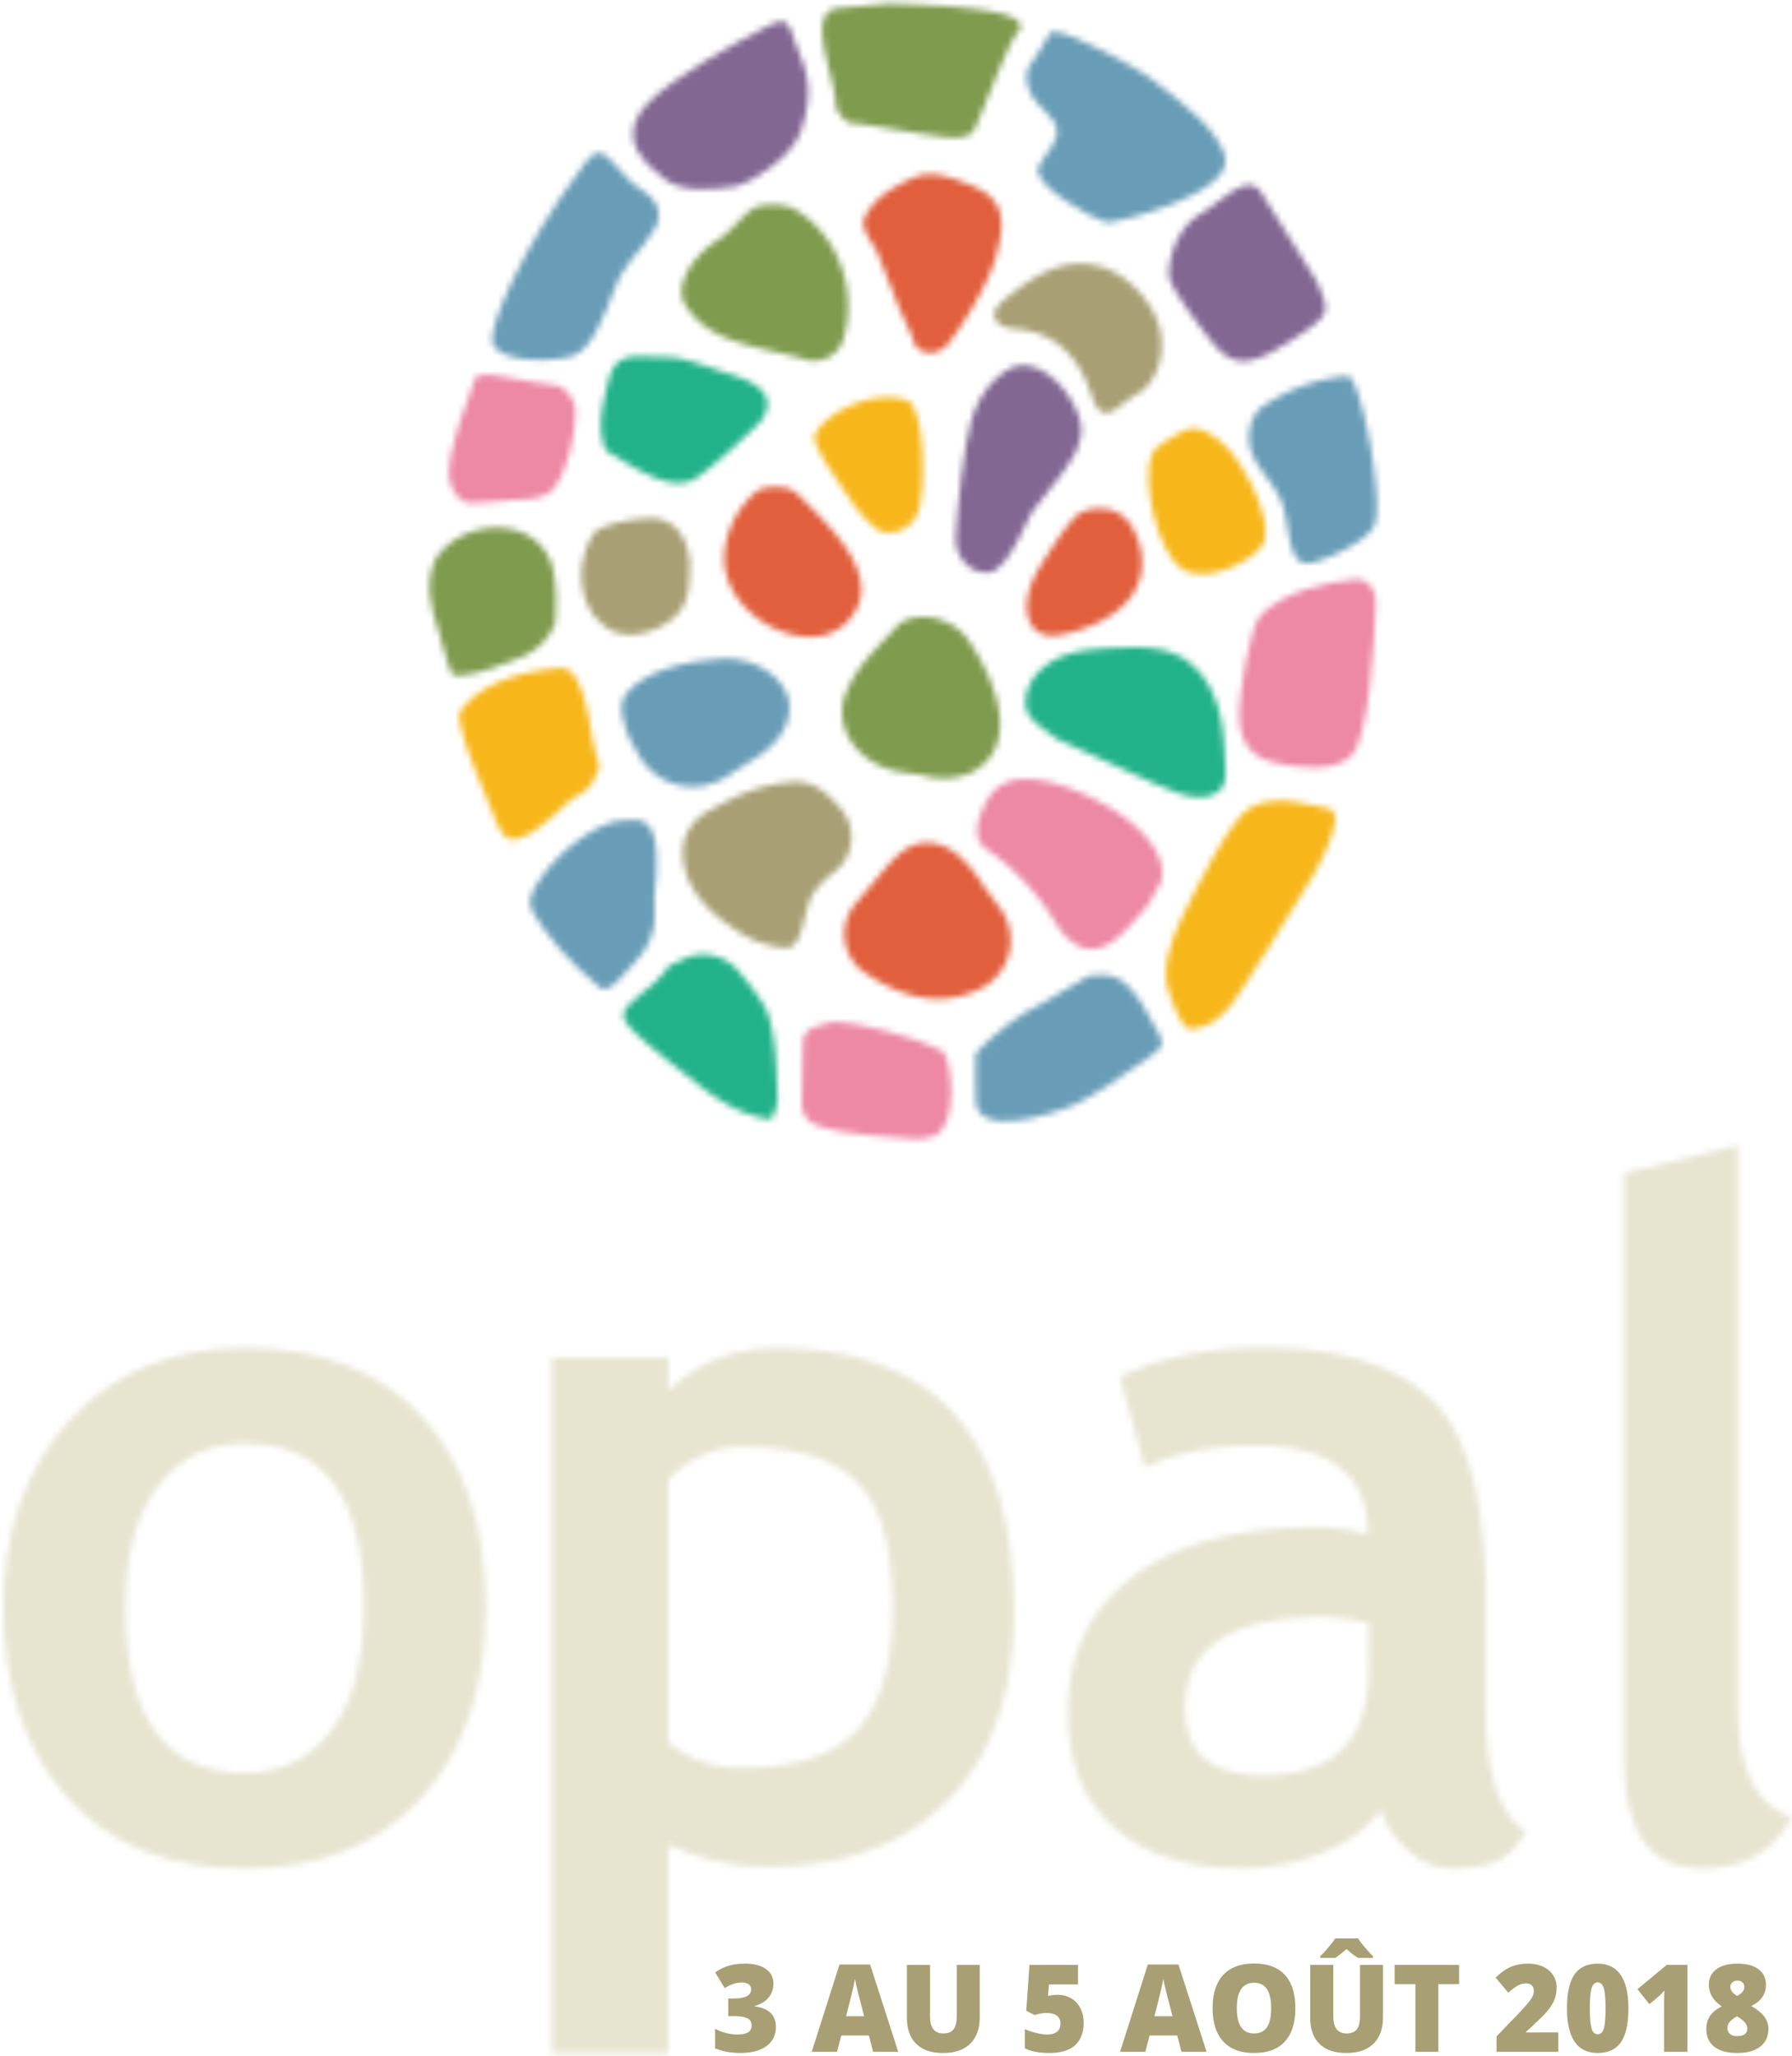 <svg width="285" height="327" viewBox="0 0 285 327" xmlns="http://www.w3.org/2000/svg" xmlns:xlink="http://www.w3.org/1999/xlink"><title>LOGO</title><defs><path d="M2.618 5.099C1.705 5.816.048 7.092.101 8.216c.079 1.6 1.717 2.14 3.39 2.279 6.583.54 10.18 4.705 12.14 10.724.38 1.168 1.005 2.603 2.285 2.615a2.989 2.989 0 0 0 1.705-.749 502.61 502.61 0 0 0 3.999-2.965l-1.387 1.175c4.664-2.54 5.65-9.041 3.125-13.568-2.193-3.93-6.05-7.25-10.714-7.568-.28-.019-.557-.028-.83-.028-4.37 0-7.84 2.326-11.196 4.968z" id="a"/><path d="M22.218.787C16.755 3.588 6.817 9.017 2.754 13.292c-.456.459-.865.964-1.222 1.507-2.912 4.641.867 8.03 4.082 10.53 2.537 1.974 7.139 1.728 11.083 1.1 2.17-.346 9.019-4.515 10.465-8.702 2.333-6.756.795-9.944-.664-13.605-.853-2.146-.983-3.919-2.431-3.919-.46 0-1.055.18-1.849.584z" id="c"/><path d="M10.631.573l-8.047.72c-.252.018-.5.068-.74.148-4.248 1.519.444 11.362.367 15.403 0 .765 1.6 2.624 2.173 2.682 4.049.412 11.203 1.86 15.252 2.271 1.529.155 3.27.239 4.383-.842.643-.644 5.444-13.994 7.07-15.75C34.947.985 15.086.817 11.165.573a3.681 3.681 0 0 0-.533 0z" id="e"/><path d="M4.132.449c-.879 1.398-2.48 4.343-2.912 4.746-1.279 1.307-.912 3.492-.046 5.13.866 1.639 3.62 3.414 4.02 5.202.492 2.21-1.94 4.116-2.879 6.17-1.325 2.907 8.953 8.46 10.79 8.831 1.219.247 20.954-4.59 18.803-10.735-1.456-4.162-5.621-7.497-12.304-12.55C18.238 6.212 7.57.22 4.752.22c-.307 0-.522.072-.62.229z" id="g"/><path d="M5.742 4.961C2.446 6.89.639 10.837.547 14.693c-.046 1.974 5.801 9.462 7.034 10.962 3.349 4.073 6.27 3.409 11.669 0 7.39-4.605 6.888-4.85 4.937-9.58a3.516 3.516 0 0 0-.27-.527L15.162 1.566C14.637.804 14.007.497 13.307.497 11.116.497 8.24 3.5 5.742 4.961z" id="i"/><path d="M16.13.306C8.473.857 2.5 5.029 1.847 5.793A6.721 6.721 0 0 0 .443 10.02c-.13 4.131 3.97 6.763 5.302 10.63 1.331 3.866.73 10.23 4.647 9.347 2.579-.552 8.938-3.475 9.995-5.98C22 20.132 18.15.304 16.153.305h-.023z" id="k"/><path d="M18.807.475C14.39.923 8.099 2.223 4.063 5.956 1.96 7.906.527 19.533.476 21.34c-.142 5.41 2.236 7.608 6.06 8.368 3.11.65 9.27 1.606 11.898-1.339 2.629-2.945 3.529-17.179 3.779-24.175.073-2.06-1.105-3.738-3.044-3.738-.119 0-.239.006-.362.019z" id="m"/><path d="M13.563 1.341c-3.177 1.592-8.633 12.875-10.8 17.176C.998 22.03-.787 27.025.54 30.75c1.57 4.413 2.497 5.946 3.742 5.84 5.317-.548 7.623-6.196 10.272-10.08 3.068-4.486 3.945-6.673 6.569-10.511 2.274-3.303 8.48-14.031 4.637-14.533-2.468-.323-4.897-1.234-7.54-1.234-1.471 0-3.01.283-4.657 1.108z" id="o"/><path d="M18.325.789l-7.712 4.532C7.653 6.54 2.987 10.237.365 13.048c-.113.124 0 7.336 0 7.466 0 5.869 11.104 2.74 15.929.652 2.316-1.01 7.905-4.76 11.999-7.708 2.184-1.57 2.078-2.08.545-4.648-1.248-2.094-2.397-4.598-4.36-6.521C23.081.917 21.606.623 20.391.623c-.86 0-1.589.147-2.067.166z" id="q"/><path d="M4.447 5.125a8.044 8.044 0 0 0-3.66 4.108c-.635 1.64-1.676 8.42 7.44 14.39a16.244 16.244 0 0 0 8.38 3.256c3.036.28 2.8-5.965 4.446-8.559a14.832 14.832 0 0 1 3.615-3.656 6.998 6.998 0 0 0 .73-10.028 27.445 27.445 0 0 0-2.236-2.257A7.417 7.417 0 0 0 18.486.47C11.721.852 7.553 3.49 4.446 5.125z" id="s"/><path d="M9.995 1.4c-1.74.9-2.042.875-2.09.851-.006-.002-.009-.005-.01-.006.004.013.02.202-1.037 1.407-2.05 2.344-1.543 1.459-4.647 4.245s-2.809 3.177 10.997 13.952c2.334 1.823 5.554 3.782 8.536 4.518 2.038.502 2.475.65 2.745-.32.752-2.76.642-1.06.5-4.693-.121-3.737-.256-7.525-1.362-11.068-.559-1.803-2.75-4.674-4.782-7.063A7.234 7.234 0 0 0 13.28.603a7.18 7.18 0 0 0-3.285.797zm-2.1.845v-.002.002z" id="u"/><path d="M14.75.215C11.382.306 5.182 4.622 2.13 9.023.605 11.224-.567 12.871.841 15.156c2.15 3.522 5.405 7.344 10.378 11.575 1.455 1.237 3.673-1.953 5.478-3.808 4.562-4.7 3.086-9.068 3.255-10.521C21.2 1.388 19.056.096 16.705.096c-.659 0-1.333.102-1.955.119z" id="w"/><path d="M16.333.19C10.71.51 4.117 2.064 1.143 5.6c-1.766 2.098-.431 5.044.394 7.364.134.372.814 1.307 1.01 1.745 2.23 4.866 7.741 7.13 12.618 5.181 1.924-.751 3.67-2.3 6.053-3.672 3.92-2.254 6.467-5.992 5.597-9.605-.836-3.47-5.15-6.439-9.889-6.44-.197 0-.394.006-.593.016z" id="y"/><path d="M12.123.04c-1.059.1-2.08.44-2.986.996C5.999 4.619 1.932 7.833.257 13.112c-1.404 5.952 3.639 10.795 9.084 11.534 1.325.218 2.334.383 3.356.482 2.514.795 5.226.691 7.673-.29 8.3-4.151 4.002-14.676 0-20.72a8.418 8.418 0 0 0-2.195-2.356A8.924 8.924 0 0 0 12.123.04z" id="A"/><path d="M14.857.091c-3.006.124-6.087.261-8.87 1.39C3.2 2.607.736 4.948.3 7.896c-.435 2.947 1.179 3.911 4.921 6.677l15.366 7.036c2.819 1.062 5.657 2.738 8.597 2.086a3.673 3.673 0 0 0 2.43-1.552c.393-.847.539-1.783.421-2.706-.12-3.423-.24-6.899-1.271-10.172-1.031-3.273-3.087-6.385-6.18-7.93C22.441.263 20.025.02 17.597.02c-.916 0-1.834.034-2.74.071z" id="C"/><path d="M.347 6.762c-.012.045.347 2.297 3.731 6.948 2.405 3.3 2.594 4.535 5.852 7.412 2.102 1.846 5.548.553 6.811-1.93 1.484-2.857 1.332-17.12-1.503-18.22-.952-.374-2.016-.54-3.128-.54C7.215.432 1.412 3.663.347 6.762z" id="E"/><path d="M5.113 1.488c-1.091.73-3.497 1.856-4.023 3.076-1.828 4.235.905 15.99 4.86 18.416 3.957 2.427 10.905-1.34 12.634-3.712 1.729-2.373-1.017-8.505-1.662-9.705-1.416-2.627-2.893-5.361-5.22-7.157C10.268 1.298 9.03.586 7.716.586c-.817 0-1.662.275-2.603.902z" id="G"/><path d="M2.706 1.52A6.324 6.324 0 0 0 1.36 4.5c-.833 3.263-1.671 6.62-.7 9.985.337 1.16.725 1.059 1.74 1.699 3.997 2.503 9.15 5.702 12.65 3.713 2.934-1.667 10.386-8.979 10.386-8.979 4.155-5.284-3.208-7.205-5.133-7.85C11.08-.038 13.182.697 6.76.38a10.668 10.668 0 0 0-.535-.013c-1.289 0-2.626.247-3.518 1.154z" id="I"/><path d="M12.073.708a9.812 9.812 0 0 0-2.16 1.653C8.569 3.687 7.31 5.218 5.518 6.26a14.547 14.547 0 0 0-4.171 4.343C.38 12.25-.08 14 .38 15.576c3.698 7.321 13.032 7.321 20.113 9.619h.014c2.412.303 4.695-1.128 5.39-3.378 2.352-7.772-.812-16.934-8.141-20.923A8.924 8.924 0 0 0 14.73.38c-.896 0-1.79.11-2.657.328z" id="K"/><path d="M1.372 5.041c-2.11 4.102-.706 8.21.554 12.457.313 1.2.653 2.406 1.064 3.6.205.825.49 1.632.848 2.406.235.458 2.044.287 4.387-.266a63.337 63.337 0 0 0 6.978-2.54c2.355-1.043 4.177-2.966 5.053-5.333l.026.006c.052-2.774.248-3.81-.091-6.647a16.22 16.22 0 0 0-.542-2.718C18.245 2.065 14.677.288 10.945.288 7.288.287 3.471 1.993 1.372 5.04z" id="M"/><path d="M4.283.769C-.267 12.519-.027 15.682.242 16.917c.391 1.787 1.684 3.649 3.427 3.561l2.865-.155c3.97-.58 8.689.182 10.406-2.3 2.206-3.197 3.225-8.02 3.342-12.175.04-1.531-1.573-3.865-3.029-4.047C11.904 1.135 8.01.05 5.93.05c-.892 0-1.451.2-1.647.718z" id="O"/><path d="M15.437 1.682C4.644 16.087.3 27.73.573 30.102c.44 3.602 10.087 3.463 13.099 2.278 2.851-1.132 5.037-7.047 6.123-9.935 2.145-5.669 4.144-5.861 6.715-10.305 1.693-2.927-.62-5.16-2.124-6.067C20.986 4.031 19.436.2 17.535.2c-.633 0-1.306.425-2.098 1.482z" id="Q"/><path d="M15.436.14C13.643.33 4.586 1.19.404 6.74c-1.119 1.546 2.117 9.22 3.97 13.628 1.687 4.006 2.21 6.498 3.903 6.905 2.13.528 6.114-2.861 9.17-5.83 1.29-1.253 3.005-1.47 3.865-3.034 2.064-3.726.701-2.728.08-6.906C19.88 1.224 17.872.063 16.321.063c-.317 0-.615.048-.886.078z" id="S"/><path d="M6.379.226C4.47.674 2.855 1.97 1.969 3.761.48 6.676-.26 9.557 2.097 11.191a38.278 38.278 0 0 1 10.947 11.677c.48.833 1.063 1.596 1.734 2.275 4.826 4.668 8.613-.054 11.959-3.861 2.098-2.388 1.435-2.242 2.877-4.436.43-.647 2.131-5.669-7.177-11.804 0 0-7.723-4.987-14.12-4.987-.664-.001-1.313.053-1.938.171z" id="U"/><path d="M12.455.605C9.938 1.049 8.078 3.14 6.42 5.108l-4.305 5.115a7.465 7.465 0 0 0-1.685 5.783 7.508 7.508 0 0 0 3.142 5.155c6.647 4.548 12.747 5.352 18.354 2.618a8.668 8.668 0 0 0 4.623-5.7 8.573 8.573 0 0 0-1.443-7.167l-2.465-3.3a22.541 22.541 0 0 0-4.13-5.077C17.098 1.337 15.304.51 13.496.51c-.347 0-.695.03-1.04.095z" id="W"/><path d="M4.7.12C2.277.752.095.978.178 3.634c0 .067-.108 6.057-.165 9.504-.03 1.384.75 2.646 1.966 3.182 4.364 1.883 13.751 2.07 15.654 2.316.78.1 3.806.112 4.77-1.611 2.48-3.328 1.11-12.646-.33-12.432C18.086 2.4 8.576.053 5.423.053c-.304 0-.547.022-.723.067z" id="Y"/><path d="M2.187 2.915c-4.275 7.168.065 12.932.065 12.932 2.075 2.463 4.49 3.76 8.412 2.662 2.462-.699 4.95-2.176 6.035-4.486.549-1.373.823-2.844.806-4.326.118-2.25.23-2.662-.412-4.779C16.45 2.802 14.906.925 12.707.48c-.316-.063-.758-.094-1.281-.094-2.886 0-8.292.936-9.24 2.53z" id="aa"/><path d="M5.997.691a14.029 14.029 0 0 0-4.255 5.517A14.759 14.759 0 0 0 .72 9.559c-1.647 8.692 8.047 15.715 15.425 14.346a9.46 9.46 0 0 0 3.162-1.48c8.156-6.984-2.23-16.112-7.07-21.03A4.46 4.46 0 0 0 9.37.255a8.754 8.754 0 0 0-3.374.437z" id="ac"/><path d="M8.676.89C8.61.91 4.4 3.163 2.8 9.185 1.658 13.465.627 22.825.398 27.632c-.15 3.112 2.402 5.84 5.288 5.509 3.296-.384 6.482-9.763 7.26-10.18.136-.09 1.774-2.267 2.342-3 1.965-2.533 6.215-7.12 4.818-11.276C18.496 3.877 14.545.183 11.09.183c-.848 0-1.668.223-2.414.707z" id="ae"/><path d="M8.026.967C5.134 2.317 2.07 3.89.423 7.12c-.972 1.915 1.423 4.364 1.94 5.62l3.307 8.416c.609 1.552 2.065 4.323 2.594 6.093.048.183.137.354.258.5l.04.013c1.396 1.56 3.778 1.276 5.2-.553 2.296-2.98 6.424-9.488 7.59-14.094.601-2.376 1.197-4.968.382-7.107-.899-2.428-3.327-3.474-5.53-4.316-1.725-.66-3.576-1.315-5.413-1.315a6.44 6.44 0 0 0-2.765.591z" id="ag"/><path d="M8.617 1.376c-1.795 1.289-6.19 8.385-6.855 9.733-2.899 5.862-.758 10.603 4.216 9.39 0 0 11.822-1.93 12.746-10.388a10.924 10.924 0 0 0-1.177-6.037c-1.232-2.75-3.513-3.64-5.54-3.64-1.39 0-2.66.418-3.39.942z" id="ai"/><path d="M10.55 11.899C3.517 19.552 0 29.465 0 41.636c-.008 12.572 3.353 22.646 10.086 30.221 6.732 7.576 16.162 11.364 28.29 11.364 11.878 0 21.234-3.751 28.066-11.253 6.833-7.501 10.25-17.611 10.25-30.332-.005-12.768-3.36-22.828-10.067-30.181C59.92 4.1 50.503.425 38.375.425h-.02C26.847.425 17.577 4.25 10.55 11.899zm8.83 29.737h.007c-.013-8.198 1.695-14.582 5.124-19.152 3.43-4.569 8.05-6.854 13.864-6.854 12.638 0 18.956 8.669 18.956 26.006 0 8.447-1.704 14.955-5.112 19.525-3.407 4.57-8.018 6.854-13.83 6.854-12.673 0-19.009-8.793-19.009-26.379z" id="ak"/><path d="M18.946 7.296V1.952H.46V112.59h18.473V79.4a35.889 35.889 0 0 0 15.892 3.489c12.09.025 21.622-3.473 28.6-10.498C70.401 65.365 73.89 55.345 73.89 42.33c0-27.906-12.62-41.86-37.86-41.86-6.756 0-12.45 2.275-17.084 6.827zm-.013 55.846v-41.79c3.45-3.461 7.393-5.194 11.833-5.199 8.528 0 14.64 1.918 18.336 5.753 3.696 3.836 5.544 10.455 5.544 19.857 0 8.807-1.861 15.253-5.583 19.335-3.721 4.083-9.847 6.124-18.375 6.124l-.305.003c-4.167 0-8.212-1.44-11.45-4.083z" id="am"/><path d="M8.798 5.018l4.03 14.454c4.727-2.335 10.596-3.502 17.609-3.502 11.887 0 17.83 4.696 17.83 14.088a32.7 32.7 0 0 0-7.757-1.118c-12.799 0-22.66 2.614-29.58 7.841C4.01 42.01.554 49.225.563 58.43c.008 7.898 2.47 13.997 7.385 18.296 4.914 4.3 11.674 6.45 20.277 6.45 4.52.02 8.999-.869 13.168-2.614 4.2-1.743 7.145-4.012 8.837-6.809a15.207 15.207 0 0 0 4.29 6.47 10.361 10.361 0 0 0 7.236 2.979 20.777 20.777 0 0 0 6.488-.934c1.889-.62 3.605-2.27 5.148-4.954-4.277-2.73-6.417-9.414-6.417-20.047V40.2c0-15.452-2.835-25.948-8.504-31.489C52.803 3.17 43.877.4 31.692.4c-8.848 0-16.48 1.54-22.894 4.62zm10.394 52.64c0-9.64 7.36-14.46 22.083-14.46 2.412.105 4.81.428 7.163.967l-.033 7.456c0 11.177-5.595 16.767-16.785 16.767-8.286 0-12.428-3.577-12.428-10.73z" id="ao"/><path d="M.604 4.827v93.05c0 11.676 4.105 17.514 12.317 17.514 6.76.004 11.541-2.716 14.345-8.159-5.701-1.883-8.55-7.72-8.55-17.514V.378L.603 4.827z" id="aq"/></defs><g fill="none" fill-rule="evenodd"><g transform="translate(158.035 41.82)"><mask id="b" fill="#fff"><use xlink:href="#a"/></mask><path fill="#A89F74" mask="url(#b)" d="M-3.233 27.009h33.276V-3.044H-3.233z"/></g><g transform="translate(100.188 3.217)"><mask id="d" fill="#fff"><use xlink:href="#c"/></mask><path fill="#826793" mask="url(#d)" d="M-2.798 30.217H31.65V-3.13H-2.798z"/></g><g transform="translate(130.718)"><mask id="f" fill="#fff"><use xlink:href="#e"/></mask><path fill="#7F9B4E" mask="url(#f)" d="M-3.151 25.105h37.949v-27.76h-37.95z"/></g><g transform="translate(162.856 4.825)"><mask id="h" fill="#fff"><use xlink:href="#g"/></mask><path fill="#699DB7" mask="url(#h)" d="M-2.891 33.788h38.242V-3.03H-2.891z"/></g><g transform="translate(185.352 28.952)"><mask id="j" fill="#fff"><use xlink:href="#i"/></mask><path fill="#826793" mask="url(#j)" d="M-2.75 31.756h31.477V-2.793H-2.75z"/></g><g transform="translate(198.206 59.512)"><mask id="l" fill="#fff"><use xlink:href="#k"/></mask><path fill="#699DB7" mask="url(#l)" d="M-2.823 33.4h26.86V-3.017h-26.86z"/></g><g transform="translate(196.6 91.68)"><mask id="n" fill="#fff"><use xlink:href="#m"/></mask><path fill="#ED88A5" mask="url(#n)" d="M-2.744 33.642H25.43V-2.795H-2.744z"/></g><g transform="translate(185.352 127.066)"><mask id="p" fill="#fff"><use xlink:href="#o"/></mask><path fill="#F7B71B" mask="url(#p)" d="M-3.098 39.899h33.261V-3.07h-33.26z"/></g><g transform="translate(154.821 154.41)"><mask id="r" fill="#fff"><use xlink:href="#q"/></mask><path fill="#699DB7" mask="url(#r)" d="M-3.003 27.152h36.286v-29.79H-3.003z"/></g><g transform="translate(108.222 123.85)"><mask id="t" fill="#fff"><use xlink:href="#s"/></mask><path fill="#A89F74" mask="url(#t)" d="M-2.786 30.068H30.35V-2.71H-2.786z"/></g><g transform="translate(98.581 151.193)"><mask id="v" fill="#fff"><use xlink:href="#u"/></mask><path fill="#22B289" mask="url(#v)" d="M-2.608 30.016h30.913V-2.652H-2.608z"/></g><g transform="translate(84.12 130.283)"><mask id="x" fill="#fff"><use xlink:href="#w"/></mask><path fill="#699DB7" mask="url(#x)" d="M-3.159 30.264h26.848V-3.16H-3.159z"/></g><g transform="translate(98.581 104.548)"><mask id="z" fill="#fff"><use xlink:href="#y"/></mask><path fill="#699DB7" mask="url(#z)" d="M-2.903 23.855h33.065V-3.093H-2.903z"/></g><g transform="translate(133.932 98.114)"><mask id="B" fill="#fff"><use xlink:href="#A"/></mask><path fill="#7F9B4E" mask="url(#B)" d="M-3.277 28.956h31.689V-3.29H-3.277z"/></g><g transform="translate(162.856 102.94)"><mask id="D" fill="#fff"><use xlink:href="#C"/></mask><path fill="#22B289" mask="url(#D)" d="M-3.115 27.103h38.539V-3.241h-38.54z"/></g><g transform="translate(129.111 62.729)"><mask id="F" fill="#fff"><use xlink:href="#E"/></mask><path fill="#F7B71B" mask="url(#F)" d="M-2.81 25.211h23.635V-2.785H-2.81z"/></g><g transform="translate(182.138 67.554)"><mask id="H" fill="#fff"><use xlink:href="#G"/></mask><path fill="#F7B71B" mask="url(#H)" d="M-2.814 27.115h25.285v-29.88H-2.814z"/></g><g transform="translate(95.367 56.295)"><mask id="J" fill="#fff"><use xlink:href="#I"/></mask><path fill="#22B289" mask="url(#J)" d="M-2.952 23.686h32.815V-2.8H-2.952z"/></g><g transform="translate(108.222 32.169)"><mask id="L" fill="#fff"><use xlink:href="#K"/></mask><path fill="#7F9B4E" mask="url(#L)" d="M-3.13 28.452h33.124V-2.837H-3.13z"/></g><g transform="translate(68.05 83.639)"><mask id="N" fill="#fff"><use xlink:href="#M"/></mask><path fill="#7F9B4E" mask="url(#N)" d="M-2.977 26.942H23.65V-2.886H-2.977z"/></g><g transform="translate(71.265 59.512)"><mask id="P" fill="#fff"><use xlink:href="#O"/></mask><path fill="#ED88A5" mask="url(#P)" d="M-3.145 23.853h26.692V-3.322H-3.145z"/></g><g transform="translate(77.692 24.127)"><mask id="R" fill="#fff"><use xlink:href="#Q"/></mask><path fill="#699DB7" mask="url(#R)" d="M-2.77 36.442h33.205V-3.111H-2.77z"/></g><g transform="translate(72.871 106.157)"><mask id="T" fill="#fff"><use xlink:href="#S"/></mask><path fill="#F7B71B" mask="url(#T)" d="M-3.134 30.508h28.853V-3.117H-3.134z"/></g><g transform="translate(154.821 123.85)"><mask id="V" fill="#fff"><use xlink:href="#U"/></mask><path fill="#ED88A5" mask="url(#V)" d="M-2.665 30.422h35.928V-3.28H-2.665z"/></g><g transform="translate(133.932 133.5)"><mask id="X" fill="#fff"><use xlink:href="#W"/></mask><path fill="#E15F3D" mask="url(#X)" d="M-2.888 28.569H30.05V-2.707H-2.888z"/></g><g transform="translate(127.505 162.452)"><mask id="Z" fill="#fff"><use xlink:href="#Y"/></mask><path fill="#ED88A5" mask="url(#Z)" d="M-3.16 22h30.104V-3.275H-3.159z"/></g><g transform="translate(92.154 82.03)"><mask id="ab" fill="#fff"><use xlink:href="#aa"/></mask><path fill="#A89F74" mask="url(#ab)" d="M-2.97 22.231h23.839V-2.943h-23.84z"/></g><g transform="translate(114.65 77.205)"><mask id="ad" fill="#fff"><use xlink:href="#ac"/></mask><path fill="#E15F3D" mask="url(#ad)" d="M-2.678 27.337h28.226V-3.026H-2.678z"/></g><g transform="translate(151.608 57.904)"><mask id="af" fill="#fff"><use xlink:href="#ae"/></mask><path fill="#826793" mask="url(#af)" d="M-2.872 36.416h26.519V-3.065H-2.872z"/></g><g transform="translate(137.146 27.343)"><mask id="ah" fill="#fff"><use xlink:href="#ag"/></mask><path fill="#E15F3D" mask="url(#ah)" d="M-3.114 32.064H25.44V-2.915H-3.114z"/></g><g transform="translate(162.856 80.422)"><mask id="aj" fill="#fff"><use xlink:href="#ai"/></mask><path fill="#E15F3D" mask="url(#aj)" d="M-2.871 24.062h24.967v-27H-2.871z"/></g><g transform="translate(.563 213.922)"><mask id="al" fill="#fff"><use xlink:href="#ak"/></mask><path fill="#E7E4D0" mask="url(#al)" d="M-3.268 86.487H79.96v-89.33H-3.268z"/></g><g transform="translate(87.333 213.922)"><mask id="an" fill="#fff"><use xlink:href="#am"/></mask><path fill="#E7E4D0" mask="url(#an)" d="M-2.782 115.844h79.914V-2.786H-2.782z"/></g><g transform="translate(169.283 213.922)"><mask id="ap" fill="#fff"><use xlink:href="#ao"/></mask><path fill="#E7E4D0" mask="url(#ap)" d="M-2.708 86.47h79.37V-2.869h-79.37z"/></g><g transform="translate(257.66 181.753)"><mask id="ar" fill="#fff"><use xlink:href="#aq"/></mask><path fill="#E7E4D0" mask="url(#ar)" d="M-2.573 118.644h33.015V-2.876H-2.573z"/></g><g fill="#A89F74"><path d="M123.001 315.461c0 .858-.256 1.594-.768 2.207-.512.615-1.252 1.06-2.22 1.338v.057c2.258.29 3.386 1.38 3.386 3.27 0 1.286-.498 2.297-1.494 3.034-.996.737-2.379 1.106-4.149 1.106-.728 0-1.402-.054-2.021-.16-.62-.107-1.29-.303-2.013-.587v-3.1a7.898 7.898 0 0 0 1.81.685c.613.149 1.179.222 1.696.222.802 0 1.387-.115 1.754-.345.367-.229.55-.59.55-1.082 0-.378-.095-.67-.287-.874-.19-.205-.5-.359-.925-.463-.425-.104-.98-.156-1.665-.156h-.832v-2.807h.851c1.856 0 2.784-.486 2.784-1.456 0-.365-.137-.636-.411-.813-.275-.176-.643-.265-1.106-.265-.864 0-1.757.297-2.682.889l-1.518-2.495c.716-.504 1.448-.863 2.198-1.077.749-.215 1.607-.322 2.575-.322 1.4 0 2.499.283 3.294.851.795.566 1.193 1.348 1.193 2.343M137.433 320.632l-.583-2.268c-.136-.505-.3-1.157-.495-1.958-.194-.8-.322-1.373-.384-1.72-.055.322-.165.852-.328 1.588-.164.738-.526 2.19-1.087 4.358h2.877zm1.425 5.652l-.667-2.59h-4.394l-.684 2.59h-4.015l4.413-13.875h4.874l4.469 13.875h-3.996zM155.814 312.466v8.317c0 1.809-.5 3.208-1.503 4.201-1.002.993-2.446 1.49-4.333 1.49-1.845 0-3.262-.483-4.251-1.447-.99-.964-1.485-2.35-1.485-4.16v-8.401h3.672v8.109c0 .976.179 1.686.537 2.126.357.442.885.662 1.582.662.746 0 1.287-.218 1.623-.656.336-.438.504-1.156.504-2.151v-8.09h3.654zM168.257 317.23c.777 0 1.479.183 2.104.552.626.368 1.113.89 1.463 1.564.348.674.522 1.453.522 2.335 0 1.544-.455 2.728-1.364 3.554-.91.826-2.287 1.238-4.13 1.238-1.58 0-2.869-.249-3.868-.746v-3.063a9.62 9.62 0 0 0 1.818.624c.675.164 1.256.246 1.744.246.678 0 1.199-.147 1.563-.44.364-.293.546-.726.546-1.3 0-.53-.185-.942-.555-1.238-.37-.296-.932-.444-1.684-.444-.573 0-1.193.11-1.86.33l-1.34-.68.508-7.296h7.716v3.11h-4.608l-.166 1.823c.481-.094.823-.146 1.027-.156.203-.009.391-.014.564-.014M186.472 320.632l-.583-2.268c-.135-.505-.3-1.157-.494-1.958a32.04 32.04 0 0 1-.384-1.72c-.056.322-.165.852-.329 1.588-.163.738-.526 2.19-1.086 4.358h2.876zm1.426 5.652l-.667-2.59h-4.394l-.685 2.59h-4.015l4.413-13.875h4.875l4.468 13.875h-3.995zM196.704 319.356c0 2.672.909 4.007 2.728 4.007.925 0 1.612-.324 2.06-.973.446-.65.67-1.66.67-3.034 0-1.38-.227-2.4-.68-3.058-.453-.658-1.13-.987-2.03-.987-1.833 0-2.748 1.348-2.748 4.045m9.307 0c0 2.325-.559 4.092-1.675 5.303-1.116 1.209-2.75 1.814-4.904 1.814-2.12 0-3.747-.608-4.88-1.824-1.131-1.216-1.696-2.987-1.696-5.312 0-2.3.562-4.056 1.688-5.27 1.125-1.213 2.762-1.82 4.907-1.82 2.153 0 3.784.603 4.894 1.807 1.11 1.203 1.666 2.97 1.666 5.302M216.01 311.36c-.517-.303-1.137-.775-1.859-1.418-.771.674-1.369 1.147-1.794 1.418h-2.387v-.275c.425-.409.87-.89 1.336-1.446.466-.554.816-1.014 1.05-1.38h3.636c.58.864 1.369 1.806 2.368 2.826v.275h-2.35zm3.942 1.106v8.317c0 1.809-.502 3.208-1.504 4.201-1.002.993-2.447 1.49-4.334 1.49-1.844 0-3.26-.483-4.251-1.447-.99-.965-1.485-2.35-1.485-4.16v-8.401h3.673v8.109c0 .976.179 1.686.537 2.126.357.442.884.662 1.582.662.745 0 1.287-.218 1.624-.656.336-.438.503-1.156.503-2.151v-8.09h3.655zM228.759 326.284h-3.654v-10.765H221.8v-3.053h10.251v3.053h-3.293zM247.825 326.284h-9.815v-2.457l3.302-3.413c.943-1.008 1.56-1.696 1.85-2.065.29-.369.492-.685.606-.95.114-.264.171-.541.171-.832 0-.359-.114-.642-.342-.85-.229-.208-.549-.312-.962-.312-.425 0-.855.125-1.29.373-.435.25-.927.616-1.476 1.102l-2.008-2.401c.697-.636 1.284-1.092 1.758-1.366a6.176 6.176 0 0 1 1.55-.628 7.495 7.495 0 0 1 1.882-.218c.876 0 1.657.158 2.345.472.688.316 1.221.765 1.6 1.347.38.583.57 1.237.57 1.962 0 .542-.067 1.043-.199 1.502-.133.46-.338.912-.615 1.357a9.361 9.361 0 0 1-1.106 1.403c-.46.492-1.438 1.424-2.937 2.799v.093h5.116v3.082zM252.848 319.394c0 1.562.095 2.637.287 3.222.19.587.512.88.962.88.457 0 .778-.303.967-.908.187-.605.282-1.67.282-3.194 0-1.532-.095-2.605-.287-3.219-.19-.614-.512-.922-.962-.922-.45 0-.771.297-.962.889-.192.593-.287 1.676-.287 3.252m6.133 0c0 2.444-.4 4.235-1.202 5.373-.802 1.137-2.03 1.706-3.682 1.706-1.616 0-2.834-.594-3.654-1.782-.82-1.187-1.23-2.954-1.23-5.297 0-2.457.4-4.26 1.202-5.407.802-1.147 2.03-1.72 3.682-1.72 1.61 0 2.826.597 3.65 1.791.823 1.194 1.234 2.972 1.234 5.336M268.362 326.284h-3.71v-7.316c0-.888.02-1.701.056-2.438-.228.284-.512.58-.851.888l-1.536 1.295-1.897-2.382 4.645-3.865h3.293v13.818zM276.318 314.961c-.315 0-.58.093-.796.279a.91.91 0 0 0-.324.723c0 .541.361 1.02 1.083 1.436.438-.258.737-.495.897-.708.16-.215.24-.457.24-.728a.909.909 0 0 0-.324-.728 1.162 1.162 0 0 0-.776-.274m-1.591 7.532c0 .391.136.705.407.94.271.238.647.356 1.128.356 1.086 0 1.629-.407 1.629-1.22 0-.308-.12-.612-.357-.912-.237-.3-.661-.635-1.272-1.006-.549.296-.941.594-1.18.893-.237.3-.355.616-.355.95m1.61-10.227c1.424 0 2.533.293 3.325.879.793.586 1.189 1.418 1.189 2.495 0 .731-.187 1.373-.56 1.924-.373.55-.963 1.031-1.771 1.44.998.581 1.703 1.159 2.114 1.736.41.576.614 1.198.614 1.866 0 1.229-.434 2.18-1.304 2.855-.87.674-2.085 1.011-3.644 1.011-1.592 0-2.81-.33-3.655-.988-.845-.658-1.267-1.606-1.267-2.84 0-.8.188-1.482.564-2.046.376-.564 1.008-1.076 1.896-1.536-.715-.491-1.238-1.02-1.567-1.584a3.607 3.607 0 0 1-.495-1.856c0-1.06.403-1.883 1.212-2.472.807-.59 1.924-.884 3.348-.884"/></g></g></svg>